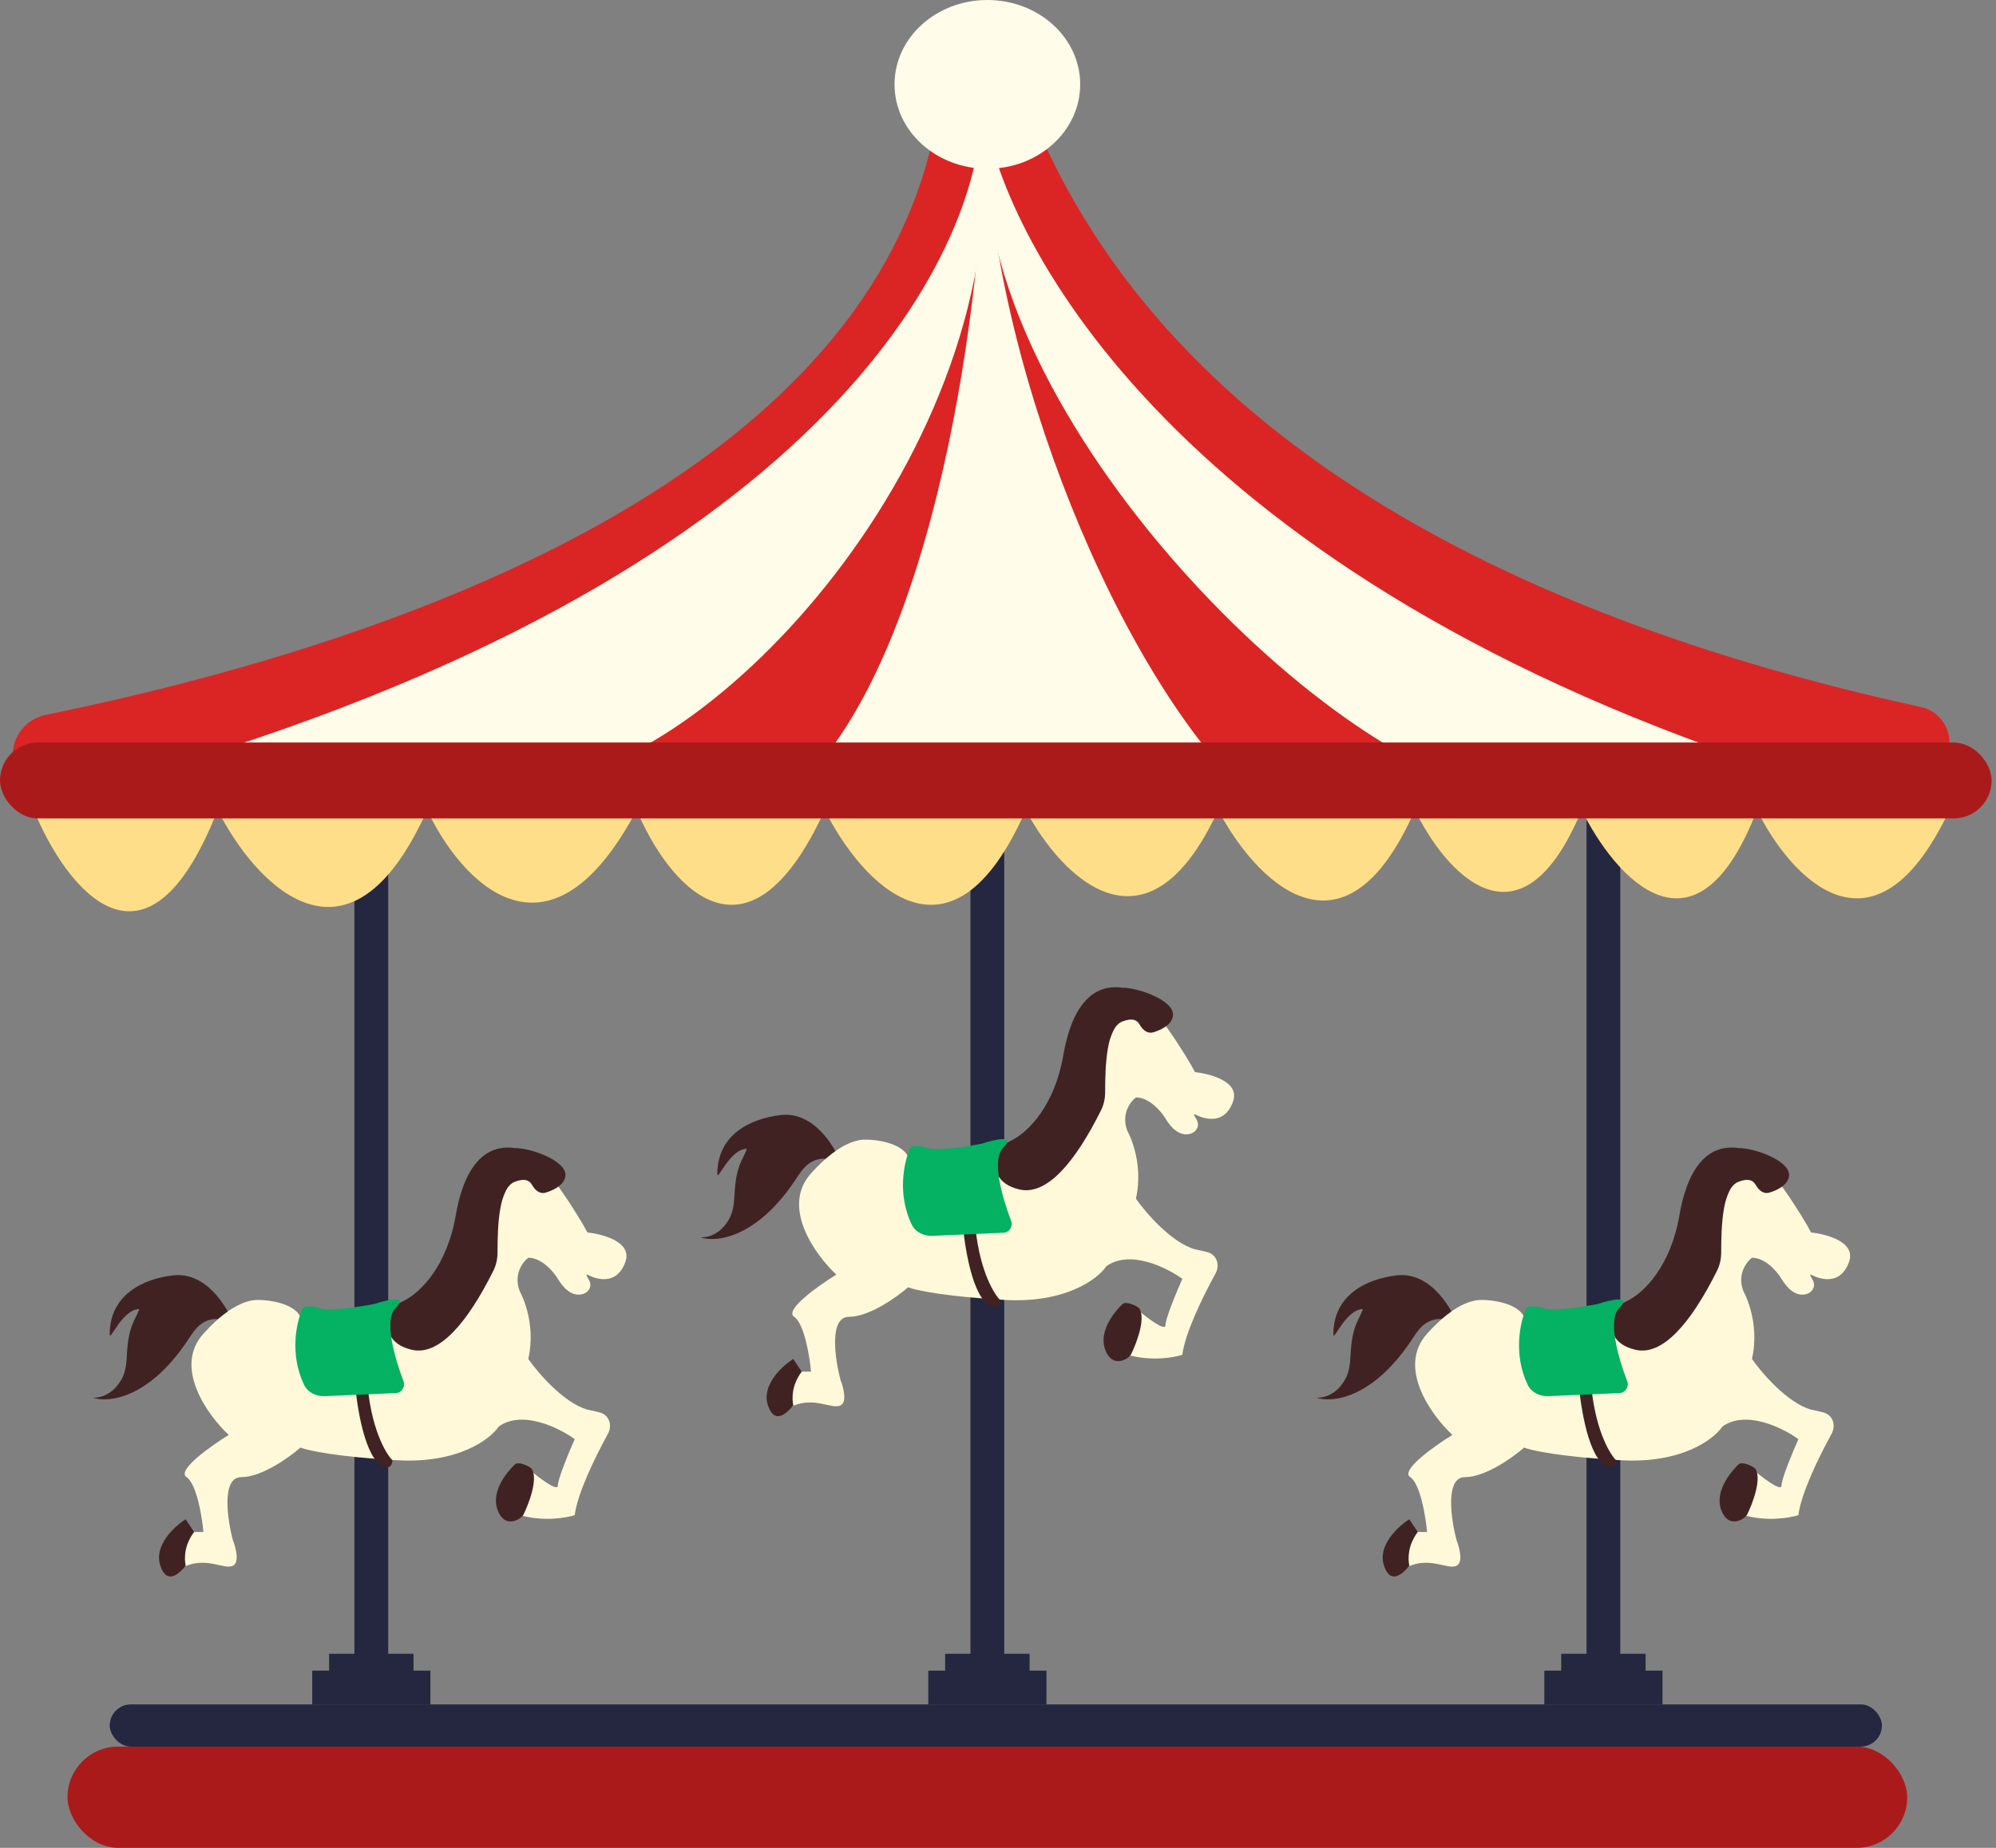 <svg width="216" height="200" viewBox="0 0 216 200" fill="none" xmlns="http://www.w3.org/2000/svg">
<rect x="0" y="0" width="216" height="200" fill="#808080" stroke="none"/>
<path d="M38.356 88.584H42.009V178.995H44.749V180.821H46.575V184.474H33.79V180.821H35.616V178.995H38.356V88.584Z" fill="#252640"/>
<path d="M105.023 88.584H108.676V178.995H111.416V180.821H113.242V184.474H100.457V180.821H102.283V178.995H105.023V88.584Z" fill="#252640"/>
<path d="M171.69 88.584H175.342V178.995H178.082V180.821H179.909V184.474H167.123V180.821H168.95V178.995H171.69V88.584Z" fill="#252640"/>
<path d="M23.551 87.671C15.777 107.519 7.046 95.941 3.653 87.671H23.551H46.225H68.899H89.259H111.008H131.831H153.117H171.164H190.136H210.959C202.815 104.985 193.683 94.885 190.136 87.671C183.472 104.985 174.711 94.885 171.164 87.671C164.5 103.718 156.356 94.357 153.117 87.671C145.343 105.407 135.687 95.061 131.831 87.671C124.057 104.562 114.71 94.709 111.008 87.671C102.864 106.252 93.115 95.413 89.259 87.671C80.745 106.252 72.138 95.413 68.899 87.671C59.274 105.829 49.772 95.237 46.225 87.671C37.71 106.674 27.561 95.589 23.551 87.671Z" fill="#FEDE88"/>
<path d="M18.721 138.038C22.421 137.603 24.81 141.691 25.571 143.974C24.343 142.501 23.047 142.595 22.098 143.093C21.265 143.53 20.771 144.388 20.246 145.168C16.085 151.346 11.767 151.854 10.045 151.28C11.568 151.28 12.518 150.359 13.109 149.365C13.587 148.561 13.684 147.603 13.731 146.669C13.898 143.339 14.663 142.907 15.068 141.691C13.242 141.691 11.872 145.263 11.872 144.431C11.872 140.099 15.525 138.414 18.721 138.038Z" fill="#412222"/>
<path d="M63.565 133.391C62.834 131.93 58.637 125.172 57.172 125.172C55.708 125.172 53.063 133.391 53.063 133.391L43.931 141.61C40.43 142.523 33.246 143.985 32.515 142.523C31.784 141.062 29.166 140.697 27.949 140.697C27.397 140.697 25.3 140.697 22.013 144.35C18.726 148.003 22.47 153.178 24.753 155.309C22.774 156.527 19.091 159.144 20.186 159.875C21.282 160.606 21.861 164.137 22.013 165.811H20.186C19.425 167.333 18.36 170.195 20.186 169.464C22.469 168.551 24.296 169.921 25.209 169.464C25.939 169.099 25.513 167.485 25.209 166.724C24.6 164.441 23.93 159.875 26.122 159.875C28.314 159.875 31.297 157.744 32.515 156.679C33.276 156.983 36.442 157.683 43.017 158.049C49.593 158.414 53.063 155.765 53.976 154.396C56.533 152.569 60.521 154.548 62.195 155.765C61.586 157.135 60.369 160.058 60.369 160.788C60.369 161.519 58.238 159.875 57.172 158.962C57.903 160.788 56.868 163.071 56.259 163.985C58.816 164.715 61.282 164.289 62.195 163.985C62.487 161.653 64.347 157.811 65.783 155.193C66.295 154.26 65.92 153.133 64.889 152.872C64.376 152.741 63.886 152.633 63.565 152.569C61.008 151.839 58.238 148.612 57.172 147.09C58.086 142.98 56.259 139.784 56.259 139.784C55.528 137.957 56.563 136.587 57.172 136.131C58.633 136.131 59.912 137.653 60.369 138.414C61.827 140.844 63.287 140.062 63.566 139.784C64.479 138.871 63.109 137.957 63.565 137.957C63.565 137.957 66.554 139.717 67.675 136.587C68.493 134.304 64.935 133.543 63.565 133.391Z" fill="#FFF9DA"/>
<path d="M20.091 164.44L21.004 165.81C19.908 167.271 19.939 168.702 20.091 169.463C19.482 170.224 18.082 171.655 17.351 169.463C16.621 167.271 18.873 165.201 20.091 164.44Z" fill="#412222"/>
<path d="M55.708 158.505C56.073 158.14 57.23 158.657 57.534 158.962C58.265 160.057 57.23 162.767 56.621 163.984C56.164 164.593 54.612 165.354 53.882 163.528C52.968 161.245 55.251 158.962 55.708 158.505Z" fill="#412222"/>
<path d="M41.096 158.505C39.269 157.044 38.508 151.504 38.356 148.916L39.726 149.373C40.091 154.487 41.705 157.287 42.465 158.048C42.465 158.505 42.191 159.236 41.096 158.505Z" fill="#412222"/>
<path d="M61.187 127.148C61.187 128.169 60.032 128.782 59.079 129.074C58.426 129.274 57.917 128.843 57.579 128.25C57.314 127.787 56.837 127.475 55.708 127.911C53.968 128.584 53.846 132.684 53.84 135.584C53.839 136.264 53.69 136.938 53.386 137.547C50.57 143.177 47.508 146.804 44.534 146.086C42.088 145.495 41.703 143.844 42.04 142.323C42.208 141.563 43.012 141.124 43.711 140.781C45.579 139.862 48.388 136.939 49.315 131.564C50.49 124.747 53.585 123.943 55.708 124.258C57.534 124.258 61.187 125.633 61.187 127.148Z" fill="#412222"/>
<path d="M42.836 150.778L35.166 151.111C34.23 151.152 33.311 150.724 32.905 149.88C31.311 146.566 32.078 143.067 32.751 141.588C32.903 141.435 33.481 141.222 34.577 141.588C35.673 141.953 38.991 141.435 40.514 141.131C41.883 140.674 44.258 140.126 42.797 141.588C41.55 142.834 42.652 146.829 43.664 149.487C43.893 150.087 43.476 150.75 42.836 150.778Z" fill="#05B163"/>
<path d="M84.475 120.686C88.175 120.252 90.564 124.339 91.325 126.622C90.097 125.149 88.801 125.244 87.852 125.741C87.019 126.178 86.525 127.037 85.999 127.817C81.838 133.994 77.521 134.502 75.799 133.928C77.322 133.928 78.272 133.008 78.863 132.014C79.341 131.21 79.438 130.251 79.485 129.317C79.652 125.988 80.417 125.555 80.822 124.339C78.996 124.339 77.626 127.911 77.626 127.079C77.626 122.747 81.279 121.062 84.475 120.686Z" fill="#412222"/>
<path d="M129.319 116.039C128.588 114.578 124.391 107.82 122.926 107.82C121.461 107.82 118.817 116.039 118.817 116.039L109.685 124.259C106.184 125.172 99 126.633 98.269 125.172C97.538 123.711 94.92 123.345 93.703 123.345C93.151 123.345 91.054 123.345 87.767 126.998C84.48 130.651 88.224 135.826 90.507 137.957C88.528 139.175 84.844 141.793 85.94 142.524C87.036 143.254 87.615 146.785 87.767 148.46H85.94C85.179 149.982 84.114 152.843 85.94 152.113C88.223 151.199 90.05 152.569 90.963 152.113C91.694 151.747 91.267 150.134 90.963 149.373C90.354 147.09 89.684 142.524 91.876 142.524C94.068 142.524 97.051 140.393 98.269 139.327C99.03 139.632 102.196 140.332 108.771 140.697C115.347 141.062 118.817 138.414 119.73 137.044C122.287 135.218 126.275 137.196 127.949 138.414C127.34 139.784 126.123 142.706 126.123 143.437C126.123 144.167 123.992 142.524 122.926 141.61C123.657 143.437 122.622 145.72 122.013 146.633C124.57 147.364 127.036 146.938 127.949 146.633C128.241 144.302 130.101 140.46 131.537 137.842C132.049 136.909 131.674 135.782 130.643 135.52C130.13 135.389 129.64 135.282 129.319 135.218C126.762 134.487 123.992 131.26 122.926 129.738C123.839 125.629 122.013 122.432 122.013 122.432C121.282 120.606 122.317 119.236 122.926 118.779C124.387 118.779 125.666 120.301 126.123 121.062C127.581 123.493 129.041 122.711 129.319 122.432C130.233 121.519 128.863 120.606 129.319 120.606C129.319 120.606 132.308 122.365 133.429 119.236C134.247 116.953 130.689 116.192 129.319 116.039Z" fill="#FFF9DA"/>
<path d="M85.845 147.089L86.758 148.459C85.662 149.92 85.693 151.351 85.845 152.112C85.236 152.873 83.836 154.303 83.105 152.112C82.375 149.92 84.627 147.85 85.845 147.089Z" fill="#412222"/>
<path d="M121.462 141.153C121.827 140.788 122.984 141.306 123.288 141.61C124.019 142.706 122.984 145.415 122.375 146.633C121.918 147.242 120.366 148.003 119.635 146.176C118.722 143.893 121.005 141.61 121.462 141.153Z" fill="#412222"/>
<path d="M106.85 141.153C105.023 139.692 104.262 134.152 104.11 131.564L105.48 132.021C105.845 137.135 107.458 139.936 108.219 140.697C108.219 141.153 107.945 141.884 106.85 141.153Z" fill="#412222"/>
<path d="M126.941 109.796C126.941 110.817 125.786 111.431 124.833 111.723C124.18 111.922 123.671 111.492 123.333 110.899C123.068 110.435 122.591 110.123 121.461 110.56C119.722 111.232 119.599 115.333 119.594 118.232C119.592 118.913 119.444 119.587 119.14 120.196C116.324 125.825 113.262 129.453 110.288 128.734C107.842 128.143 107.457 126.493 107.793 124.972C107.962 124.211 108.766 123.773 109.465 123.429C111.333 122.51 114.142 119.587 115.069 114.213C116.244 107.395 119.339 106.591 121.461 106.907C123.288 106.907 126.941 108.281 126.941 109.796Z" fill="#412222"/>
<path d="M108.589 133.426L100.92 133.76C99.984 133.8 99.065 133.373 98.659 132.529C97.065 129.214 97.832 125.715 98.505 124.236C98.657 124.084 99.236 123.871 100.331 124.236C101.427 124.601 104.745 124.084 106.267 123.779C107.637 123.323 110.012 122.775 108.551 124.236C107.304 125.483 108.406 129.477 109.418 132.136C109.647 132.735 109.23 133.398 108.589 133.426Z" fill="#05B163"/>
<path d="M151.142 138.038C154.842 137.603 157.23 141.691 157.991 143.974C156.764 142.501 155.467 142.595 154.518 143.093C153.685 143.53 153.191 144.388 152.666 145.168C148.505 151.346 144.187 151.854 142.466 151.28C143.988 151.28 144.938 150.359 145.529 149.365C146.007 148.561 146.105 147.603 146.151 146.669C146.319 143.339 147.083 142.907 147.489 141.691C145.662 141.691 144.292 145.263 144.292 144.431C144.292 140.099 147.945 138.414 151.142 138.038Z" fill="#412222"/>
<path d="M195.985 133.391C195.255 131.93 191.057 125.172 189.593 125.172C188.128 125.172 185.483 133.391 185.483 133.391L176.351 141.61C172.85 142.523 165.666 143.985 164.935 142.523C164.204 141.062 161.587 140.697 160.369 140.697C159.817 140.697 157.721 140.697 154.433 144.35C151.146 148.003 154.89 153.178 157.173 155.309C155.194 156.527 151.511 159.144 152.607 159.875C153.702 160.606 154.281 164.137 154.433 165.811H152.607C151.846 167.333 150.78 170.195 152.607 169.464C154.89 168.551 156.716 169.921 157.629 169.464C158.36 169.099 157.934 167.485 157.629 166.724C157.02 164.441 156.351 159.875 158.543 159.875C160.734 159.875 163.718 157.744 164.935 156.679C165.696 156.983 168.862 157.683 175.438 158.049C182.013 158.414 185.483 155.765 186.396 154.396C188.954 152.569 192.941 154.548 194.616 155.765C194.007 157.135 192.789 160.058 192.789 160.788C192.789 161.519 190.658 159.875 189.593 158.962C190.323 160.788 189.288 163.071 188.679 163.985C191.236 164.715 193.702 164.289 194.616 163.985C194.907 161.653 196.768 157.811 198.204 155.193C198.715 154.26 198.341 153.133 197.31 152.872C196.796 152.741 196.307 152.633 195.985 152.569C193.428 151.839 190.658 148.612 189.593 147.09C190.506 142.98 188.679 139.784 188.679 139.784C187.949 137.957 188.984 136.587 189.593 136.131C191.054 136.131 192.332 137.653 192.789 138.414C194.247 140.844 195.707 140.062 195.986 139.784C196.899 138.871 195.529 137.957 195.985 137.957C195.985 137.957 198.974 139.717 200.095 136.587C200.913 134.304 197.355 133.543 195.985 133.391Z" fill="#FFF9DA"/>
<path d="M152.511 164.44L153.425 165.81C152.329 167.271 152.359 168.702 152.511 169.463C151.903 170.224 150.502 171.655 149.772 169.463C149.041 167.271 151.294 165.201 152.511 164.44Z" fill="#412222"/>
<path d="M188.128 158.505C188.493 158.14 189.65 158.657 189.954 158.962C190.685 160.057 189.65 162.767 189.041 163.984C188.585 164.593 187.032 165.354 186.302 163.528C185.388 161.245 187.672 158.962 188.128 158.505Z" fill="#412222"/>
<path d="M173.516 158.505C171.689 157.044 170.928 151.504 170.776 148.916L172.146 149.373C172.511 154.487 174.125 157.287 174.886 158.048C174.886 158.505 174.612 159.236 173.516 158.505Z" fill="#412222"/>
<path d="M193.607 127.148C193.607 128.169 192.453 128.782 191.5 129.074C190.847 129.274 190.337 128.843 189.999 128.25C189.734 127.787 189.257 127.475 188.128 127.911C186.389 128.584 186.266 132.684 186.26 135.584C186.259 136.264 186.111 136.938 185.806 137.547C182.99 143.177 179.928 146.804 176.955 146.086C174.508 145.495 174.123 143.844 174.46 142.323C174.628 141.563 175.433 141.124 176.131 140.781C177.999 139.862 180.808 136.939 181.735 131.564C182.911 124.747 186.005 123.943 188.128 124.258C189.954 124.258 193.607 125.633 193.607 127.148Z" fill="#412222"/>
<path d="M175.256 150.778L167.586 151.111C166.651 151.152 165.731 150.724 165.325 149.88C163.731 146.566 164.499 143.067 165.171 141.588C165.323 141.435 165.902 141.222 166.998 141.588C168.094 141.953 171.412 141.435 172.934 141.131C174.304 140.674 176.678 140.126 175.217 141.588C173.97 142.834 175.072 146.829 176.085 149.487C176.313 150.087 175.897 150.75 175.256 150.778Z" fill="#05B163"/>
<rect x="11.872" y="184.475" width="191.781" height="4.566" rx="2.283" fill="#252640"/>
<rect x="7.306" y="189.041" width="199.087" height="10.959" rx="5.479" fill="#AB1A1A"/>
<path d="M207.882 76.528C209.673 76.919 210.959 78.497 210.959 80.33C210.959 82.367 205.853 84.019 199.555 84.019H11.403C5.105 84.019 1.37 83.773 1.37 81.736C1.37 79.615 2.873 77.796 4.951 77.371C50.112 68.137 97.345 48.259 101.819 9.917C101.845 9.49 102.913 9.133 104.224 9.133H108.287C109.598 9.133 110.666 9.49 110.692 9.917C125.133 49.08 167.35 67.677 207.882 76.528Z" fill="#DB2525"/>
<path d="M14.611 84.014C88.737 62.864 106.047 27.618 106.212 11.911C110.67 47.45 77.809 82.705 59.072 84.48L14.611 84.014Z" fill="#FFFCEA"/>
<path d="M200.902 85.966C130.403 65.594 110.043 28.728 106.823 13.744C103.615 43.611 143.866 83.421 162.519 85.564L200.902 85.966Z" fill="#FFFCEA"/>
<path d="M86.753 84.77C101.174 70.422 106.452 32.983 106.672 11.915C106.418 36.161 119.736 70.617 134.239 85.268L86.753 84.77Z" fill="#FFFCEA"/>
<rect y="80.365" width="215.525" height="8.219" rx="4.11" fill="#AB1A1A"/>
<ellipse cx="106.849" cy="9.132" rx="10.046" ry="9.132" fill="#FFFCEA"/>
</svg>
